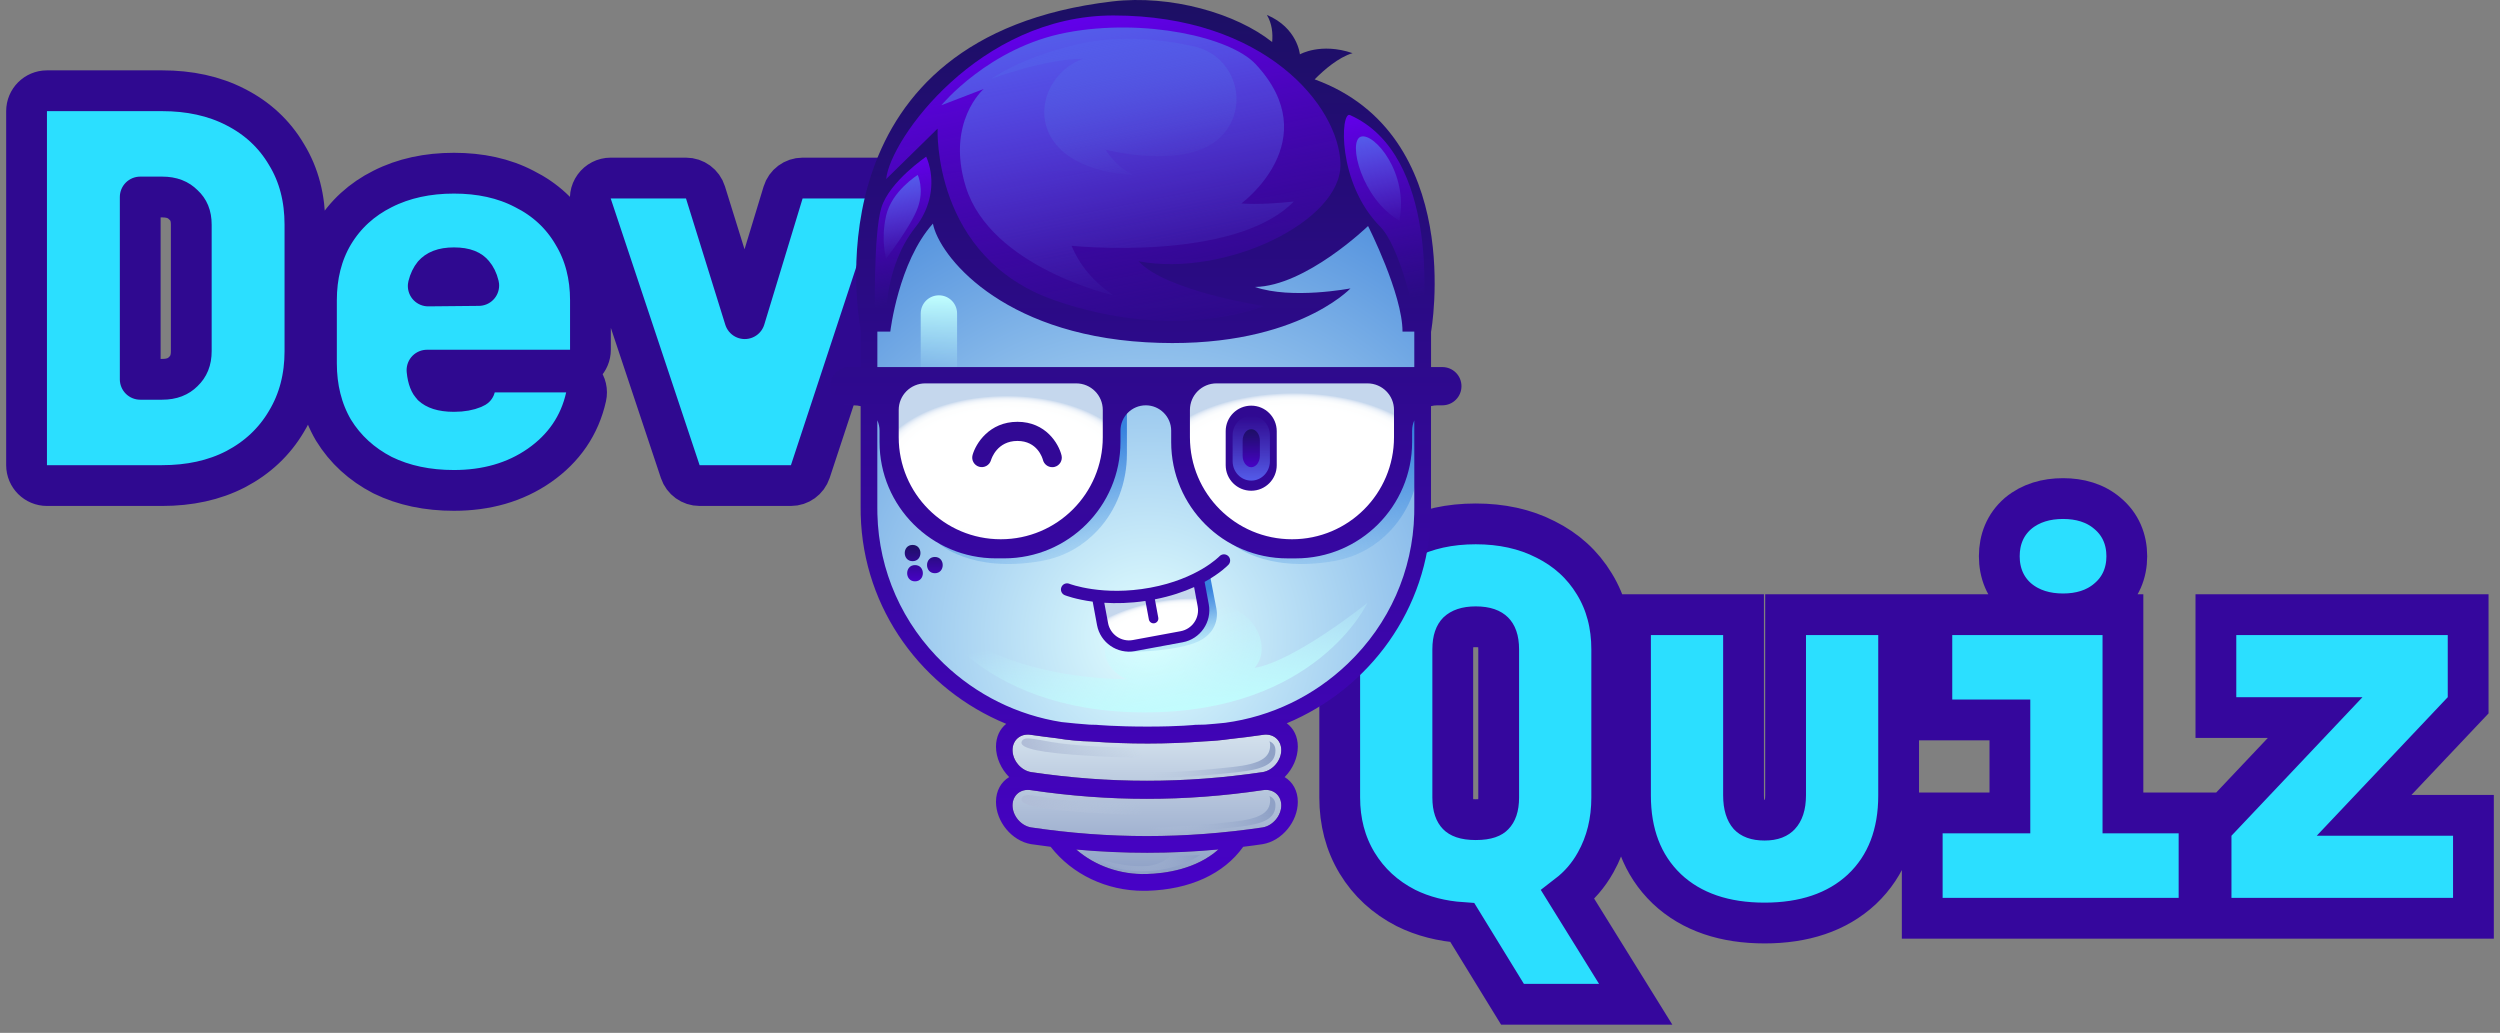 <svg width="213" height="88" viewBox="0 0 213 88" fill="none" xmlns="http://www.w3.org/2000/svg">
<rect x="0" y="0" width="213" height="88" fill="#808080" stroke="none"/>
<path d="M2.263 39.632C2.263 40.592 3.041 41.37 4 41.37H13.811C16.13 41.37 18.235 40.927 20.073 39.977L20.073 39.977L20.084 39.972C21.925 39.005 23.384 37.643 24.411 35.893C25.475 34.131 25.981 32.121 25.981 29.922V19.138C25.981 16.92 25.479 14.905 24.408 13.161C23.378 11.411 21.916 10.061 20.068 9.121C18.231 8.173 16.127 7.732 13.811 7.732H4C3.041 7.732 2.263 8.51 2.263 9.469V39.632ZM15.628 31.646L15.606 31.668C15.204 32.068 14.662 32.317 13.811 32.317H11.947V16.785H13.811C14.662 16.785 15.204 17.033 15.606 17.434C15.62 17.448 15.635 17.463 15.651 17.477C16.056 17.854 16.296 18.35 16.296 19.138V29.922C16.296 30.71 16.056 31.234 15.628 31.646ZM28.396 36.621C28.403 36.633 28.41 36.645 28.418 36.657C29.421 38.292 30.824 39.565 32.577 40.473C32.589 40.479 32.6 40.484 32.611 40.49C34.409 41.371 36.446 41.783 38.675 41.783C41.428 41.783 43.886 41.099 45.961 39.653C48.039 38.203 49.393 36.24 49.933 33.812C50.048 33.297 49.923 32.759 49.593 32.348C49.263 31.936 48.765 31.697 48.238 31.697H42.152C41.357 31.697 40.668 32.236 40.471 32.998C40.441 33.016 40.395 33.041 40.326 33.07C39.918 33.24 39.38 33.35 38.675 33.35C37.603 33.35 37.085 33.093 36.827 32.854C36.665 32.685 36.452 32.316 36.38 31.536H48.569C49.528 31.536 50.306 30.758 50.306 29.798V25.584C50.306 23.501 49.83 21.599 48.819 19.941C47.843 18.271 46.449 16.989 44.684 16.105C42.927 15.182 40.904 14.756 38.675 14.756C36.439 14.756 34.396 15.185 32.594 16.099C30.823 16.984 29.413 18.268 28.41 19.937L28.41 19.937L28.404 19.946C27.421 21.604 26.961 23.504 26.961 25.584V30.955C26.961 33.036 27.421 34.943 28.396 36.621ZM40.789 24.323L36.486 24.365C36.593 23.933 36.756 23.625 36.937 23.401C37.211 23.091 37.689 22.817 38.675 22.817C39.703 22.817 40.116 23.1 40.314 23.341C40.322 23.35 40.33 23.36 40.337 23.369C40.515 23.576 40.682 23.878 40.789 24.323ZM57.958 40.182C58.194 40.891 58.858 41.37 59.606 41.37H67.388C68.138 41.37 68.803 40.888 69.038 40.176L76.531 17.451C76.706 16.921 76.616 16.34 76.289 15.889C75.962 15.437 75.439 15.169 74.881 15.169H68.382C67.617 15.169 66.942 15.67 66.72 16.402L63.454 27.15L60.105 16.39C59.879 15.664 59.207 15.169 58.447 15.169H52.03C51.472 15.169 50.947 15.438 50.621 15.891C50.294 16.344 50.205 16.926 50.382 17.456L57.958 40.182Z" fill="#2BDFFF" stroke="#2F0990" stroke-width="3.475" stroke-linejoin="round"/>
<path d="M128.355 84.734L128.864 85.562H129.836H136.238H139.36L137.715 82.91L133.577 76.236C134.545 75.491 135.341 74.571 135.948 73.479C136.878 71.83 137.319 69.97 137.319 67.948V55.329C137.319 53.266 136.844 51.382 135.833 49.741C134.837 48.097 133.439 46.834 131.686 45.962C129.924 45.058 127.922 44.635 125.732 44.635C123.541 44.635 121.539 45.058 119.777 45.962C118.031 46.83 116.633 48.075 115.634 49.694L117.113 50.606L115.634 49.694C114.618 51.34 114.144 53.242 114.144 55.329V67.948C114.144 69.993 114.623 71.871 115.626 73.529C116.622 75.175 118.016 76.451 119.766 77.35L119.777 77.356L119.788 77.362C121.238 78.081 122.848 78.484 124.593 78.603L128.355 84.734ZM127.272 69.429L127.258 69.444L127.244 69.459C127.136 69.576 126.782 69.834 125.732 69.834C124.73 69.834 124.342 69.586 124.191 69.429C123.997 69.228 123.775 68.825 123.775 67.948V55.329C123.775 54.451 123.997 54.049 124.193 53.847C124.441 53.618 124.879 53.402 125.732 53.402C126.645 53.402 127.057 53.635 127.258 53.834C127.457 54.032 127.688 54.432 127.688 55.329V67.948C127.688 68.825 127.466 69.228 127.272 69.429ZM141.997 75.715L141.997 75.715L142.007 75.725C144.136 77.737 146.99 78.642 150.341 78.642C153.663 78.642 156.496 77.752 158.624 75.776L158.629 75.771L158.634 75.766C160.775 73.744 161.764 71.009 161.764 67.786V54.107V52.37H160.027H153.871H152.133V54.107V67.745C152.133 68.711 151.893 69.195 151.653 69.454L151.651 69.456C151.46 69.662 151.115 69.875 150.341 69.875C149.542 69.875 149.188 69.663 149.002 69.469C148.777 69.207 148.549 68.712 148.549 67.745V54.107V52.37H146.811H140.655H138.918V54.107V67.786C138.918 70.979 139.892 73.695 141.997 75.715ZM163.774 76.498V78.235H165.511H185.622H187.359V76.498V71.002V69.264H185.622H180.874V54.107V52.37H179.137H166.332H164.594V54.107V59.603V61.34H166.332H171.243V69.264H165.511H163.774V71.002V76.498ZM171.924 51.023L171.937 51.034L171.951 51.045C173.021 51.937 174.352 52.303 175.772 52.303C177.182 52.303 178.512 51.942 179.565 51.034C180.678 50.1 181.203 48.82 181.203 47.39C181.203 45.96 180.678 44.68 179.565 43.746C178.512 42.839 177.182 42.478 175.772 42.478C174.352 42.478 173.021 42.843 171.951 43.735L171.937 43.746L171.924 43.758C170.838 44.701 170.34 45.979 170.34 47.39C170.34 48.801 170.838 50.08 171.924 51.023ZM188.383 76.498V78.235H190.12H209H210.737V76.498V71.205V69.468H209H201.419L209.811 60.593L210.286 60.091V59.4V54.107V52.37H208.549H190.531H188.794V54.107V59.4V61.137H190.531H197.25L188.858 70.012L188.383 70.514V71.205V76.498Z" fill="#2BDFFF" stroke="#35079D" stroke-width="3.475"/>
<path d="M97.71 7.004C97.71 7.004 74.356 8.996 74.356 25.78V45.221C74.356 45.221 75.174 57.354 86.875 61.402C86.875 61.402 89.874 62.65 97.713 62.65C105.552 62.65 108.551 61.402 108.551 61.402C120.248 57.357 121.069 45.221 121.069 45.221V25.78C121.066 8.996 97.71 7.004 97.71 7.004Z" fill="url(#paint0_radial_29_14)"/>
<path d="M96.013 55.52C96.013 55.52 98.983 55.612 101.382 54.92C103.778 54.227 103.765 52.479 103.64 51.87C103.515 51.26 103.085 49.002 103.085 49.002L102.206 49.371C102.206 49.371 102.922 51.693 102.482 52.562C102.043 53.428 101.097 53.925 98.713 54.56C96.337 55.196 96.013 55.52 96.013 55.52Z" fill="url(#paint1_linear_29_14)"/>
<path d="M79.995 46.301C79.995 46.301 82.699 48.839 88.662 47.809C90.814 47.437 92.372 46.398 93.482 45.224C95.144 43.463 96.013 41.093 96.013 38.671V34.161H94.627C94.627 34.161 95.362 38.071 93.745 41.109C92.129 44.146 89.762 45.897 87.026 46.497C82.654 47.453 79.995 46.301 79.995 46.301Z" fill="url(#paint2_linear_29_14)"/>
<path d="M104.961 46.301C104.961 46.301 107.665 48.839 113.628 47.809C115.78 47.437 117.339 46.398 118.449 45.224C120.11 43.463 120.979 41.093 120.979 38.671V34.161H119.594C119.594 34.161 120.328 38.071 118.712 41.109C117.095 44.146 114.728 45.897 111.992 46.497C107.62 47.453 104.961 46.301 104.961 46.301Z" fill="url(#paint3_linear_29_14)"/>
<path d="M78.632 51.372C78.632 51.372 82.898 60.696 97.546 60.696C112.194 60.696 116.495 51.372 116.495 51.372C116.495 51.372 110.302 56.35 106.879 56.905C108.451 55.289 107.248 50.663 100.455 51.036C93.659 51.404 92.549 56.353 96.016 57.877C83.071 57.646 78.632 51.372 78.632 51.372Z" fill="url(#paint4_linear_29_14)"/>
<path d="M97.697 74.466C95.442 74.53 93.299 73.766 91.699 72.381C95.753 72.75 99.759 72.75 103.81 72.374C101.905 74.071 99.259 74.424 97.697 74.466ZM107.585 70.495C100.943 71.48 94.493 71.48 87.847 70.495C86.974 70.347 86.269 69.494 86.269 68.619C86.269 67.743 86.974 67.172 87.847 67.323C94.493 68.307 100.943 68.307 107.585 67.323C108.458 67.175 109.163 67.746 109.163 68.619C109.163 69.491 108.454 70.344 107.585 70.495ZM107.585 62.611C108.458 62.464 109.163 63.035 109.163 63.907C109.163 64.779 108.458 65.636 107.585 65.783C100.943 66.768 94.493 66.768 87.847 65.783C86.974 65.636 86.269 64.782 86.269 63.907C86.269 63.031 86.974 62.46 87.847 62.611C88.572 62.717 89.296 62.813 90.018 62.897C90.984 63.06 91.968 63.153 92.972 63.176C96.202 63.41 99.409 63.407 102.636 63.163C103.367 63.134 104.092 63.066 104.801 62.964C105.725 62.864 106.655 62.749 107.585 62.611Z" fill="url(#paint5_linear_29_14)"/>
<path d="M81.544 31.942H78.446V26.711C78.446 25.854 79.139 25.162 79.995 25.162C80.851 25.162 81.544 25.854 81.544 26.711V31.942Z" fill="url(#paint6_linear_29_14)"/>
<path d="M93.472 50.734C93.472 50.734 95.461 51.289 97.934 50.734C100.407 50.179 102.072 49.207 102.072 49.207C102.072 49.207 102.739 51.542 102.485 52.559C102.232 53.576 101.382 53.97 101.382 53.97L95.92 55.058C95.92 55.058 94.467 54.897 94.085 53.694C93.704 52.492 93.472 50.734 93.472 50.734Z" fill="url(#paint7_radial_29_14)"/>
<path d="M100.221 34.161L102.187 32.195H118.529L119.86 33.526L118.773 41.237C118.773 41.237 116.191 46.645 110.081 46.645C103.97 46.645 101.703 41.561 101.703 41.561L100.221 34.161Z" fill="url(#paint8_radial_29_14)"/>
<path d="M95.137 34.161L93.171 32.195H76.829L75.498 33.526L76.586 41.237C76.586 41.237 79.168 46.645 85.278 46.645C91.388 46.645 93.655 41.561 93.655 41.561L95.137 34.161Z" fill="url(#paint9_radial_29_14)"/>
<path d="M122.891 31.275H121.925V28.257H121.929C121.929 28.257 124.944 11.476 112.008 6.761C112.816 5.946 114.035 4.887 115.238 4.528C112.531 3.604 110.751 4.631 110.751 4.631C110.751 4.631 110.546 2.37 107.941 1.273C108.377 2.02 108.458 2.841 108.387 3.582C105.327 1.141 99.749 -0.466 94.772 0.121C69.404 3.111 72.936 25.941 73.327 28.093V31.275H72.361C71.463 31.275 70.732 32.006 70.732 32.904C70.732 33.353 70.915 33.761 71.21 34.059C71.505 34.354 71.912 34.537 72.361 34.537H72.785C72.971 34.537 73.154 34.562 73.327 34.607V43.229C73.327 43.434 73.33 43.642 73.333 43.848C73.535 51.94 78.641 58.759 85.73 61.671C85.191 62.104 84.858 62.781 84.858 63.612C84.858 64.564 85.297 65.514 85.98 66.207C85.294 66.62 84.858 67.368 84.858 68.32C84.858 69.985 86.189 71.64 87.847 71.922C88.405 72.006 88.96 72.076 89.515 72.147C91.359 74.511 94.297 75.899 97.44 75.899C97.54 75.899 97.639 75.899 97.735 75.896C101.369 75.793 104.269 74.463 105.92 72.147C106.475 72.079 107.03 72.006 107.585 71.922C109.243 71.64 110.574 69.985 110.574 68.32C110.574 67.368 110.135 66.617 109.452 66.207C110.138 65.517 110.574 64.568 110.574 63.612C110.574 62.746 110.212 62.053 109.635 61.623C116.665 58.685 121.717 51.895 121.916 43.848C121.922 43.642 121.922 43.437 121.922 43.229V34.604C122.095 34.559 122.278 34.533 122.467 34.533H122.888C123.789 34.533 124.517 33.805 124.517 32.904C124.52 32.006 123.792 31.275 122.891 31.275ZM74.751 28.253H75.854C75.854 28.253 76.541 22.336 79.485 19.051C79.985 21.707 85.185 28.436 97.626 29.161C110.068 29.886 115.062 24.571 115.062 24.571C115.062 24.571 110.068 25.537 106.915 24.449C111.254 24.389 116.559 19.257 116.559 19.257C116.559 19.257 119.494 25.052 119.494 28.253C119.869 28.253 120.206 28.253 120.498 28.253V31.272H74.751V28.253ZM118.769 34.928V37.253C118.769 42.055 114.879 45.945 110.077 45.945C105.276 45.945 101.382 42.055 101.382 37.253V34.928C101.382 33.677 102.396 32.664 103.646 32.664H116.505C117.759 32.664 118.769 33.677 118.769 34.928ZM93.957 34.928V37.253C93.957 42.055 90.066 45.945 85.265 45.945C80.463 45.945 76.57 42.055 76.57 37.253V34.928C76.57 33.677 77.583 32.664 78.834 32.664H91.692C92.943 32.664 93.957 33.677 93.957 34.928ZM97.697 74.466C95.442 74.53 93.299 73.766 91.699 72.381C95.753 72.75 99.759 72.75 103.81 72.374C101.905 74.071 99.259 74.424 97.697 74.466ZM107.585 70.495C100.943 71.48 94.493 71.48 87.847 70.495C86.974 70.347 86.269 69.494 86.269 68.619C86.269 67.743 86.974 67.172 87.847 67.323C94.493 68.307 100.943 68.307 107.585 67.323C108.458 67.175 109.163 67.746 109.163 68.619C109.163 69.491 108.454 70.344 107.585 70.495ZM107.585 62.611C108.458 62.464 109.163 63.035 109.163 63.907C109.163 64.779 108.458 65.636 107.585 65.783C100.943 66.768 94.493 66.768 87.847 65.783C86.974 65.636 86.269 64.782 86.269 63.907C86.269 63.031 86.974 62.46 87.847 62.611C88.572 62.717 89.296 62.813 90.018 62.897C90.984 63.06 91.968 63.153 92.972 63.176C96.202 63.41 99.409 63.407 102.636 63.163C103.367 63.134 104.092 63.066 104.801 62.964C105.725 62.864 106.655 62.749 107.585 62.611ZM120.492 43.809C120.37 48.636 118.365 53.156 114.843 56.533C111.95 59.307 108.307 61.052 104.391 61.581C103.816 61.639 103.242 61.694 102.668 61.736C102.396 61.748 102.12 61.755 101.844 61.755C101.844 61.755 100.513 61.906 97.754 61.906C94.996 61.906 93.402 61.755 93.402 61.755C93.216 61.755 93.033 61.748 92.847 61.742C92.052 61.684 91.253 61.61 90.451 61.521C86.689 60.927 83.196 59.211 80.402 56.533C76.881 53.156 74.876 48.64 74.754 43.809C74.751 43.617 74.748 43.421 74.748 43.226V35.81C74.87 36.08 74.937 36.378 74.937 36.692V37.657C74.937 43.133 79.376 47.572 84.854 47.572H85.55C91.025 47.572 95.464 43.133 95.464 37.657V36.692C95.464 35.499 96.43 34.533 97.623 34.533C98.216 34.533 98.758 34.777 99.15 35.169C99.541 35.56 99.785 36.099 99.785 36.695V37.661C99.785 43.136 104.224 47.575 109.699 47.575H110.395C115.873 47.575 120.312 43.136 120.312 37.661V36.695C120.312 36.384 120.379 36.086 120.498 35.816V43.226C120.498 43.421 120.495 43.617 120.492 43.809ZM108.778 36.737V39.636C108.778 40.836 107.806 41.811 106.604 41.811C105.404 41.811 104.429 40.839 104.429 39.636V36.737C104.429 35.537 105.401 34.562 106.604 34.562C107.806 34.562 108.778 35.537 108.778 36.737ZM103.9 47.392C103.881 47.411 102.043 49.323 98.011 50.07C93.96 50.821 91.15 49.756 91.106 49.737C90.836 49.631 90.535 49.762 90.429 50.032C90.323 50.301 90.454 50.606 90.724 50.712C90.791 50.737 91.654 51.071 93.097 51.26L93.466 53.255C93.745 54.756 95.192 55.751 96.693 55.475L100.769 54.721C102.27 54.442 103.265 52.995 102.989 51.494L102.633 49.576C103.974 48.842 104.625 48.158 104.67 48.11C104.865 47.899 104.852 47.568 104.644 47.373C104.429 47.171 104.099 47.184 103.9 47.392ZM102.043 51.667C102.226 52.649 101.574 53.595 100.593 53.778L96.516 54.532C95.535 54.715 94.589 54.063 94.406 53.082L94.085 51.356C95.079 51.42 96.263 51.398 97.591 51.202L97.883 52.774C97.924 52.995 98.136 53.143 98.357 53.101C98.579 53.059 98.726 52.848 98.685 52.627L98.396 51.064C99.737 50.801 100.843 50.42 101.738 50.019L102.043 51.667ZM90.442 38.796C90.551 39.232 90.281 39.675 89.845 39.781C89.781 39.797 89.713 39.803 89.649 39.803C89.284 39.803 88.95 39.553 88.857 39.181C88.815 39.021 88.382 37.568 86.686 37.568C84.97 37.568 84.482 39.043 84.431 39.213C84.303 39.643 83.853 39.89 83.424 39.768C82.994 39.643 82.744 39.2 82.862 38.77C83.135 37.792 84.287 35.938 86.686 35.938C89.104 35.938 90.201 37.808 90.442 38.796Z" fill="url(#paint10_linear_29_14)"/>
<path d="M94.855 1.318C83.414 1.318 75.835 11.857 75.501 15.257L79.883 10.959C79.883 10.959 79.398 21.954 89.867 25.591C100.34 29.229 107.688 26.076 107.688 26.076C107.688 26.076 99.368 24.828 97.01 22.262C104.362 23.648 114.346 18.865 114.208 13.942C114.067 9.015 107.752 1.318 94.855 1.318Z" fill="url(#paint11_linear_29_14)"/>
<path d="M115.013 9.801C114.212 9.445 113.891 15.575 117.602 19.324C119.254 20.992 120.495 26.72 120.495 26.72H121.252C121.255 26.72 122.734 13.22 115.013 9.801Z" fill="url(#paint12_linear_29_14)"/>
<path d="M78.911 13.349C78.911 13.349 75.79 15.462 75.097 17.682C74.404 19.901 74.542 27.112 74.542 27.112H75.501C75.501 27.112 75.37 22.653 77.994 19.359C79.126 17.935 79.613 16.084 79.222 14.308C79.084 13.692 78.911 13.349 78.911 13.349Z" fill="url(#paint13_linear_29_14)"/>
<path d="M106.969 5.455C104.824 3.162 97.491 1.526 90.881 2.774C84.27 4.021 80.204 8.967 80.204 8.967L83.809 7.582C83.809 7.582 80.579 10.385 82.282 15.902C84.408 22.791 94.852 25.162 94.852 25.162C93.194 24.036 92.004 22.631 91.298 20.941C91.298 20.941 105.144 22.374 110.228 17.172C107.2 17.496 105.766 17.332 105.766 17.332C105.766 17.332 113.073 11.973 106.969 5.455Z" fill="url(#paint14_linear_29_14)"/>
<path d="M115.94 11.649C114.808 12.043 116.011 16.941 119.222 18.792C120.052 14.77 117.073 11.257 115.94 11.649Z" fill="url(#paint15_linear_29_14)"/>
<path d="M78.192 14.907C78.192 14.907 75.973 16.27 75.498 18.375C75.024 20.479 75.498 22.028 75.498 22.028C75.498 22.028 77.615 19.302 78.192 17.704C78.77 16.11 78.192 14.907 78.192 14.907Z" fill="url(#paint16_linear_29_14)"/>
<path d="M108.669 63.933C108.669 65.02 107.781 65.527 105.491 65.783C103.204 66.037 100.179 66.293 97.716 66.293V65.854C100.086 65.825 102.889 65.584 105.042 65.347C107.329 65.09 108.217 64.584 108.217 63.496C108.217 63.368 108.198 63.256 108.159 63.156C108.49 63.301 108.669 63.548 108.669 63.933Z" fill="url(#paint17_linear_29_14)"/>
<path d="M108.669 68.603C108.669 69.69 107.781 70.197 105.491 70.453C103.204 70.707 100.179 70.963 97.716 70.963V70.524C100.086 70.495 102.889 70.254 105.042 70.017C107.329 69.76 108.217 69.254 108.217 68.166C108.217 68.038 108.198 67.926 108.159 67.826C108.49 67.968 108.669 68.214 108.669 68.603Z" fill="url(#paint18_linear_29_14)"/>
<path d="M87.058 63.156C86.862 63.548 87.51 64.003 91.375 64.298C95.24 64.593 97.546 64.555 97.546 64.555V63.74C97.546 63.74 94.201 63.708 91.356 63.448C88.514 63.188 87.353 62.569 87.058 63.156Z" fill="url(#paint19_linear_29_14)"/>
<path d="M87.058 67.993C86.862 68.384 87.51 68.84 91.375 69.135C95.24 69.43 97.546 69.392 97.546 69.392V68.42C97.546 68.42 94.191 68.503 91.349 68.243C88.504 67.984 87.353 67.406 87.058 67.993Z" fill="url(#paint20_linear_29_14)"/>
<path d="M92.963 72.846C92.963 72.846 94.695 73.805 97.309 73.805C98.925 73.805 99.679 72.949 99.679 72.949L102.267 72.846C102.267 72.846 100.314 74.231 97.321 74.231C94.326 74.231 92.963 72.846 92.963 72.846Z" fill="url(#paint21_linear_29_14)"/>
<path d="M104.233 11.418C106.482 8.829 105.154 4.769 101.818 3.977C98.858 3.271 95.015 2.998 91.715 3.791C86.721 4.993 84.505 6.703 84.505 6.703C84.505 6.703 88.989 5.019 92.27 5.006C87.741 6.658 86.769 14.33 96.568 14.907C94.996 14.192 94.21 12.758 94.21 12.758C94.21 12.758 101.376 14.609 104.15 11.511C104.179 11.479 104.205 11.45 104.233 11.418Z" fill="url(#paint22_linear_29_14)"/>
<path d="M108.195 37.083V39.293C108.195 40.207 107.483 40.948 106.607 40.948C105.731 40.948 105.019 40.207 105.019 39.293V37.083C105.019 36.169 105.731 35.428 106.607 35.428C107.483 35.425 108.195 36.166 108.195 37.083Z" fill="url(#paint23_linear_29_14)"/>
<path d="M107.341 37.539V38.835C107.341 39.37 107.011 39.806 106.607 39.806C106.2 39.806 105.872 39.37 105.872 38.835V37.539C105.872 37.003 106.203 36.567 106.607 36.567C107.011 36.567 107.341 37.003 107.341 37.539Z" fill="url(#paint24_linear_29_14)"/>
<path d="M77.753 47.812C76.861 47.812 76.861 46.427 77.753 46.427C78.648 46.427 78.645 47.812 77.753 47.812ZM79.652 47.453C78.76 47.453 78.76 48.839 79.652 48.839C80.543 48.839 80.543 47.453 79.652 47.453ZM77.958 48.146C77.067 48.146 77.067 49.531 77.958 49.531C78.85 49.531 78.853 48.146 77.958 48.146Z" fill="url(#paint25_linear_29_14)"/>
<defs>
<radialGradient id="paint0_radial_29_14" cx="0" cy="0" r="1" gradientUnits="userSpaceOnUse" gradientTransform="translate(97.864 54.179) scale(40.164 40.164)">
<stop stop-color="#E3FFFF"/>
<stop offset="1" stop-color="#5593DE"/>
</radialGradient>
<linearGradient id="paint1_linear_29_14" x1="100.494" y1="56.477" x2="99.269" y2="50.999" gradientUnits="userSpaceOnUse">
<stop stop-color="#58A0E6" stop-opacity="0"/>
<stop offset="1" stop-color="#3782DE"/>
</linearGradient>
<linearGradient id="paint2_linear_29_14" x1="90.285" y1="50.426" x2="87.568" y2="38.276" gradientUnits="userSpaceOnUse">
<stop stop-color="#58A0E6" stop-opacity="0"/>
<stop offset="1" stop-color="#3782DE"/>
</linearGradient>
<linearGradient id="paint3_linear_29_14" x1="115.25" y1="50.426" x2="112.532" y2="38.276" gradientUnits="userSpaceOnUse">
<stop stop-color="#58A0E6" stop-opacity="0"/>
<stop offset="1" stop-color="#3782DE"/>
</linearGradient>
<linearGradient id="paint4_linear_29_14" x1="99.624" y1="62.262" x2="97.822" y2="52.739" gradientUnits="userSpaceOnUse">
<stop stop-color="#C0FFFE"/>
<stop offset="1" stop-color="#C0FFFE" stop-opacity="0"/>
</linearGradient>
<linearGradient id="paint5_linear_29_14" x1="97.716" y1="74.47" x2="97.716" y2="62.587" gradientUnits="userSpaceOnUse">
<stop offset="0.011" stop-color="#8FA1C6"/>
<stop offset="1" stop-color="#D3E1ED"/>
</linearGradient>
<linearGradient id="paint6_linear_29_14" x1="79.996" y1="31.943" x2="79.996" y2="25.162" gradientUnits="userSpaceOnUse">
<stop stop-color="#C0FFFE" stop-opacity="0"/>
<stop offset="1" stop-color="#C0FFFE"/>
</linearGradient>
<radialGradient id="paint7_radial_29_14" cx="0" cy="0" r="1" gradientUnits="userSpaceOnUse" gradientTransform="translate(98.608 53.199) rotate(-11.56) scale(8.598 2.737)">
<stop offset="0.392" stop-color="white"/>
<stop offset="0.546" stop-color="#FDFEFE"/>
<stop offset="0.601" stop-color="#F6F9FC"/>
<stop offset="0.641" stop-color="#EBF1F9"/>
<stop offset="0.672" stop-color="#DAE5F3"/>
<stop offset="0.698" stop-color="#C5D7ED"/>
<stop offset="1" stop-color="#C5D7ED"/>
</radialGradient>
<radialGradient id="paint8_radial_29_14" cx="0" cy="0" r="1" gradientUnits="userSpaceOnUse" gradientTransform="translate(110.224 40.066) scale(17.704 9.433)">
<stop offset="0.564" stop-color="white"/>
<stop offset="0.631" stop-color="#FDFEFE"/>
<stop offset="0.656" stop-color="#F6F9FC"/>
<stop offset="0.673" stop-color="#EBF1F9"/>
<stop offset="0.687" stop-color="#DAE5F3"/>
<stop offset="0.698" stop-color="#C5D7ED"/>
<stop offset="1" stop-color="#C5D7ED"/>
</radialGradient>
<radialGradient id="paint9_radial_29_14" cx="0" cy="0" r="1" gradientUnits="userSpaceOnUse" gradientTransform="translate(85.78 40.065) scale(15.983 9.095)">
<stop offset="0.564" stop-color="white"/>
<stop offset="0.631" stop-color="#FDFEFE"/>
<stop offset="0.656" stop-color="#F6F9FC"/>
<stop offset="0.673" stop-color="#EBF1F9"/>
<stop offset="0.687" stop-color="#DAE5F3"/>
<stop offset="0.698" stop-color="#C5D7ED"/>
<stop offset="1" stop-color="#C5D7ED"/>
</radialGradient>
<linearGradient id="paint10_linear_29_14" x1="97.624" y1="75.896" x2="97.624" y2="-0.001" gradientUnits="userSpaceOnUse">
<stop stop-color="#4702C6"/>
<stop offset="1" stop-color="#1C0F64"/>
</linearGradient>
<linearGradient id="paint11_linear_29_14" x1="97.939" y1="29.828" x2="92.288" y2="1.504" gradientUnits="userSpaceOnUse">
<stop stop-color="#5702D5" stop-opacity="0"/>
<stop offset="1" stop-color="#6200EA"/>
</linearGradient>
<linearGradient id="paint12_linear_29_14" x1="120.156" y1="27.968" x2="116.473" y2="9.505" gradientUnits="userSpaceOnUse">
<stop offset="0.131" stop-color="#5702D5" stop-opacity="0"/>
<stop offset="1" stop-color="#6200EA"/>
</linearGradient>
<linearGradient id="paint13_linear_29_14" x1="78.199" y1="27.314" x2="75.55" y2="14.037" gradientUnits="userSpaceOnUse">
<stop offset="0.131" stop-color="#5702D5" stop-opacity="0"/>
<stop offset="1" stop-color="#6200EA"/>
</linearGradient>
<linearGradient id="paint14_linear_29_14" x1="98.046" y1="25.837" x2="93.353" y2="2.313" gradientUnits="userSpaceOnUse">
<stop stop-color="#4F58D5" stop-opacity="0"/>
<stop offset="1" stop-color="#545CEA"/>
</linearGradient>
<linearGradient id="paint15_linear_29_14" x1="118.353" y1="19.406" x2="116.773" y2="11.489" gradientUnits="userSpaceOnUse">
<stop stop-color="#4F58D5" stop-opacity="0"/>
<stop offset="1" stop-color="#545CEA"/>
</linearGradient>
<linearGradient id="paint16_linear_29_14" x1="77.574" y1="21.986" x2="76.241" y2="15.307" gradientUnits="userSpaceOnUse">
<stop stop-color="#4F58D5" stop-opacity="0"/>
<stop offset="1" stop-color="#545CEA"/>
</linearGradient>
<linearGradient id="paint17_linear_29_14" x1="98.12" y1="66.906" x2="108.279" y2="63.993" gradientUnits="userSpaceOnUse">
<stop stop-color="#B6C6DC" stop-opacity="0"/>
<stop offset="0.989" stop-color="#8FA1C6"/>
</linearGradient>
<linearGradient id="paint18_linear_29_14" x1="98.12" y1="71.575" x2="108.279" y2="68.663" gradientUnits="userSpaceOnUse">
<stop stop-color="#B6C6DC" stop-opacity="0"/>
<stop offset="0.989" stop-color="#8FA1C6"/>
</linearGradient>
<linearGradient id="paint19_linear_29_14" x1="87.742" y1="65.094" x2="96.788" y2="62.5" gradientUnits="userSpaceOnUse">
<stop offset="0.011" stop-color="#B0BDD7"/>
<stop offset="1" stop-color="#B6C6DC" stop-opacity="0"/>
</linearGradient>
<linearGradient id="paint20_linear_29_14" x1="87.742" y1="69.928" x2="96.827" y2="67.324" gradientUnits="userSpaceOnUse">
<stop offset="0.011" stop-color="#B0BDD7"/>
<stop offset="1" stop-color="#B6C6DC" stop-opacity="0"/>
</linearGradient>
<linearGradient id="paint21_linear_29_14" x1="93.533" y1="74.194" x2="101.629" y2="71.873" gradientUnits="userSpaceOnUse">
<stop stop-color="#B6C6DC" stop-opacity="0"/>
<stop offset="0.989" stop-color="#8FA1C6"/>
</linearGradient>
<linearGradient id="paint22_linear_29_14" x1="96.57" y1="15.593" x2="94.12" y2="3.316" gradientUnits="userSpaceOnUse">
<stop stop-color="#4F58D5" stop-opacity="0"/>
<stop offset="1" stop-color="#545CEA"/>
</linearGradient>
<linearGradient id="paint23_linear_29_14" x1="106.605" y1="40.947" x2="106.605" y2="35.426" gradientUnits="userSpaceOnUse">
<stop stop-color="#545CEA"/>
<stop offset="1" stop-color="#4F58D5" stop-opacity="0"/>
</linearGradient>
<linearGradient id="paint24_linear_29_14" x1="106.605" y1="39.804" x2="106.605" y2="36.568" gradientUnits="userSpaceOnUse">
<stop stop-color="#4702C6"/>
<stop offset="1" stop-color="#1C0F64"/>
</linearGradient>
<linearGradient id="paint25_linear_29_14" x1="78.703" y1="49.53" x2="78.703" y2="46.426" gradientUnits="userSpaceOnUse">
<stop stop-color="#4702C6"/>
<stop offset="1" stop-color="#1C0F64"/>
</linearGradient>
</defs>
</svg>
